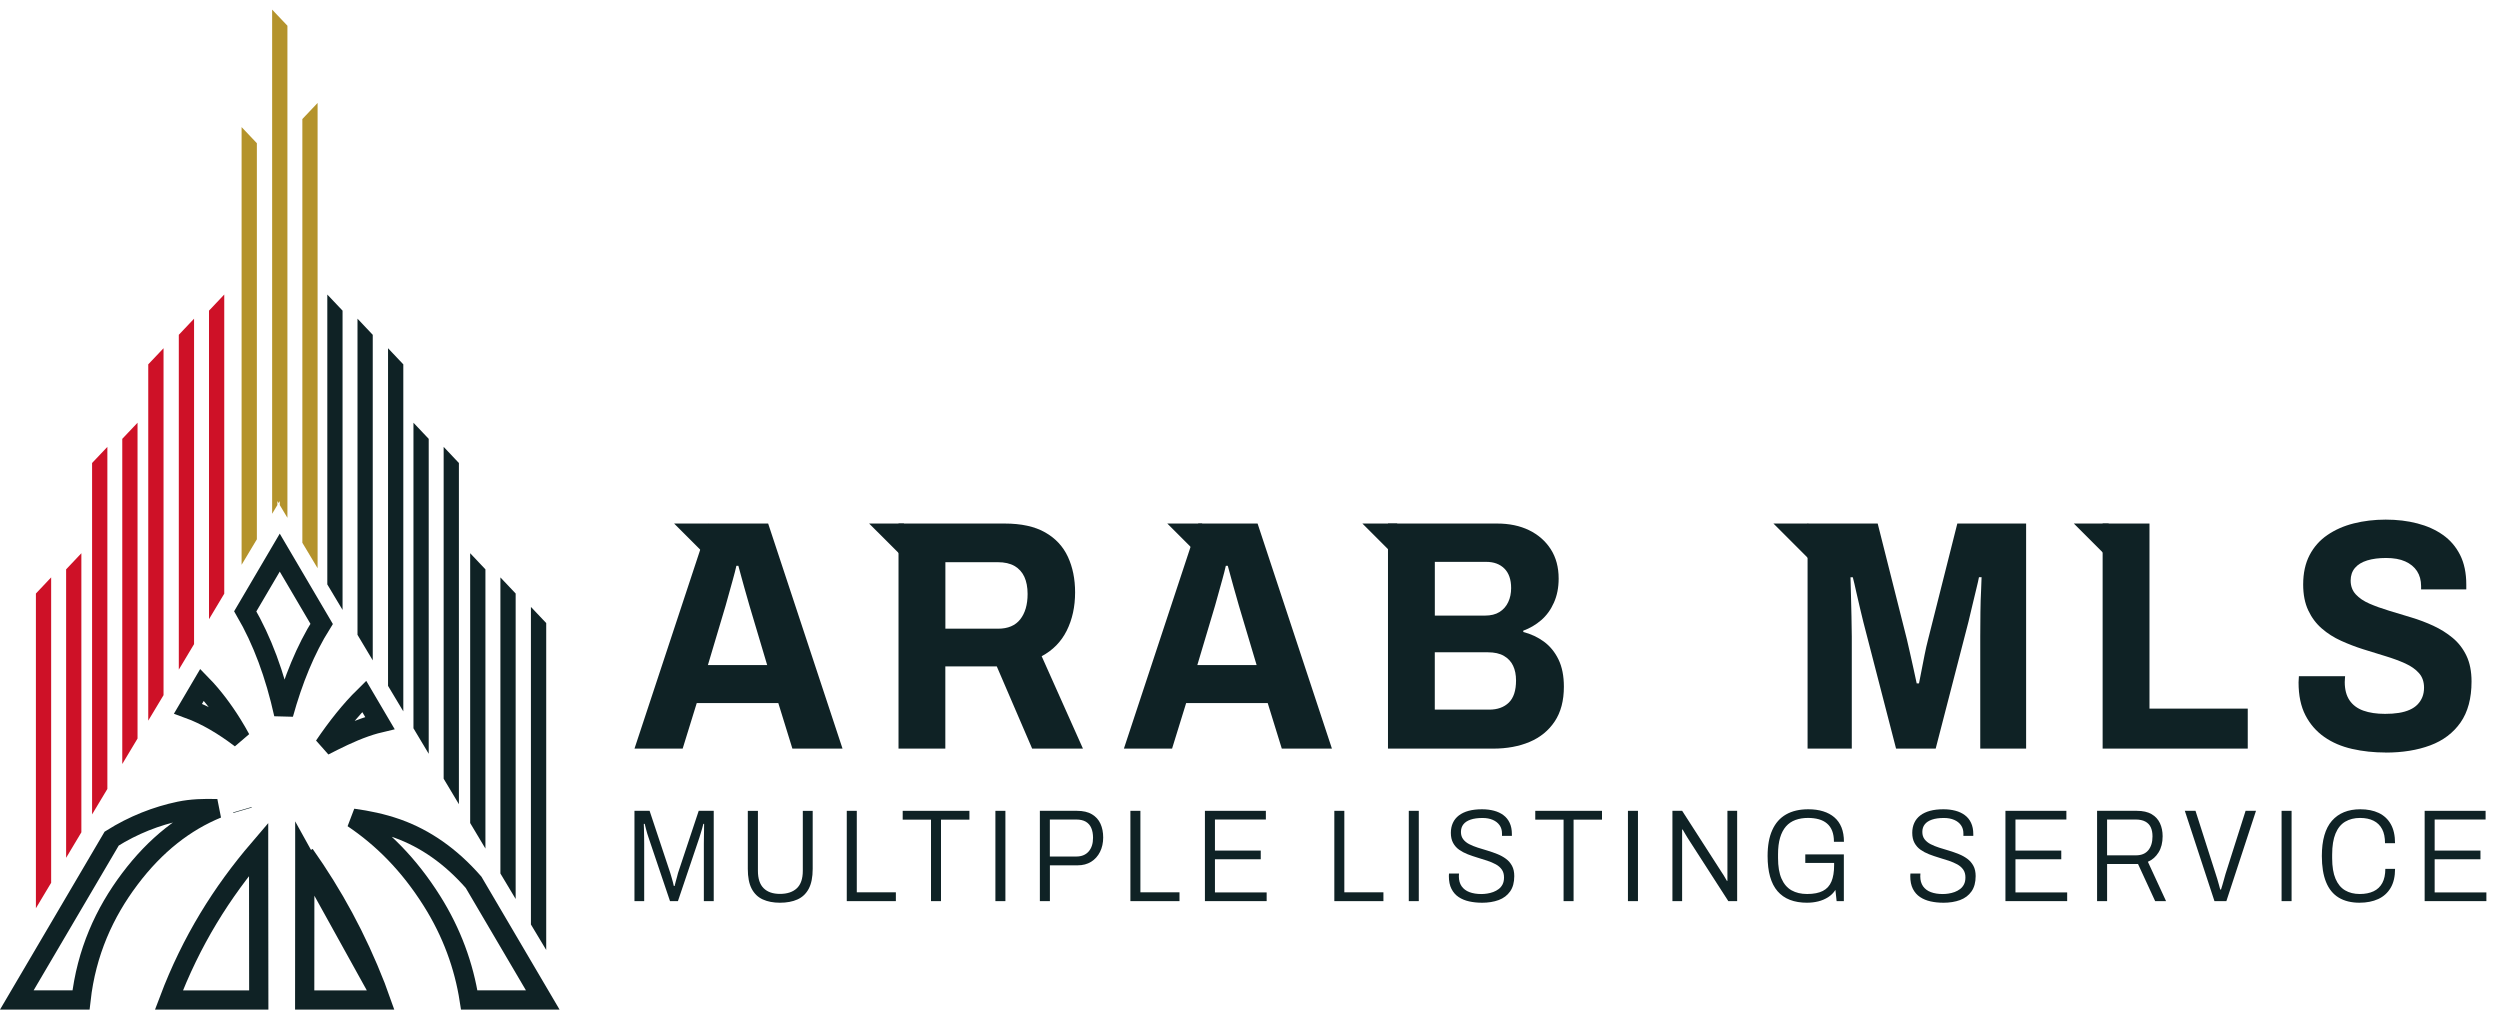 <svg width="130" height="53" viewBox="0 0 130 53" fill="none" xmlns="http://www.w3.org/2000/svg">
<path d="M32.992 46.859V42.163H33.779L34.854 45.394C34.872 45.457 34.894 45.531 34.919 45.615C34.945 45.7 34.968 45.782 34.988 45.861C35.008 45.942 35.025 46.011 35.039 46.071H35.08C35.094 46.007 35.112 45.934 35.135 45.851C35.158 45.77 35.181 45.687 35.203 45.605C35.226 45.524 35.244 45.452 35.258 45.394L36.333 42.163H37.114V46.859H36.6V43.875C36.6 43.783 36.6 43.673 36.604 43.543C36.606 43.413 36.608 43.284 36.61 43.157C36.613 43.029 36.614 42.923 36.614 42.842H36.573C36.559 42.911 36.54 42.987 36.514 43.071C36.489 43.156 36.465 43.24 36.439 43.325C36.414 43.409 36.391 43.486 36.368 43.555L35.252 46.86H34.841L33.725 43.555C33.703 43.496 33.679 43.426 33.657 43.346C33.634 43.265 33.611 43.182 33.588 43.096C33.565 43.009 33.544 42.925 33.526 42.842H33.478C33.483 42.937 33.486 43.051 33.488 43.181C33.491 43.311 33.492 43.437 33.495 43.561C33.497 43.685 33.498 43.789 33.498 43.876V46.86H32.992V46.859Z" fill="#0F2225"/>
<path d="M40.556 46.942C40.215 46.942 39.917 46.885 39.666 46.771C39.415 46.657 39.222 46.471 39.087 46.214C38.952 45.956 38.886 45.613 38.886 45.183V42.165H39.412V45.285C39.412 45.691 39.512 45.993 39.71 46.188C39.908 46.385 40.192 46.483 40.561 46.483C40.931 46.483 41.232 46.385 41.438 46.188C41.643 45.992 41.746 45.691 41.746 45.285V42.165H42.26V45.183C42.26 45.612 42.191 45.956 42.055 46.214C41.918 46.471 41.723 46.657 41.469 46.771C41.216 46.885 40.912 46.942 40.555 46.942H40.556Z" fill="#0F2225"/>
<path d="M44.032 46.859V42.163H44.553V46.4H46.585V46.859H44.032Z" fill="#0F2225"/>
<path d="M48.412 46.859V42.622H46.94V42.163H50.41V42.622H48.932V46.859H48.412Z" fill="#0F2225"/>
<path d="M51.761 46.859V42.163H52.281V46.859H51.761Z" fill="#0F2225"/>
<path d="M54.073 46.859V42.163H56.004C56.323 42.163 56.583 42.224 56.784 42.344C56.985 42.466 57.133 42.63 57.226 42.837C57.319 43.044 57.366 43.283 57.366 43.552C57.366 43.821 57.311 44.079 57.201 44.298C57.092 44.517 56.937 44.688 56.74 44.812C56.541 44.936 56.305 44.997 56.032 44.997H54.595V46.859H54.075H54.073ZM54.592 44.539H55.968C56.242 44.539 56.455 44.452 56.608 44.279C56.761 44.105 56.838 43.868 56.838 43.567C56.838 43.367 56.807 43.195 56.745 43.053C56.684 42.912 56.588 42.803 56.461 42.728C56.333 42.653 56.166 42.615 55.961 42.615H54.592V44.538V44.539Z" fill="#0F2225"/>
<path d="M58.781 46.859V42.163H59.301V46.4H61.334V46.859H58.781Z" fill="#0F2225"/>
<path d="M62.656 46.859V42.163H65.825V42.615H63.177V44.23H65.559V44.682H63.177V46.406H65.866V46.858H62.656V46.859Z" fill="#0F2225"/>
<path d="M69.385 46.859V42.163H69.905V46.4H71.938V46.859H69.385Z" fill="#0F2225"/>
<path d="M73.257 46.859V42.163H73.777V46.859H73.257Z" fill="#0F2225"/>
<path d="M77.057 46.942C76.824 46.942 76.605 46.919 76.397 46.873C76.189 46.827 76.007 46.752 75.85 46.647C75.693 46.543 75.568 46.401 75.477 46.222C75.385 46.044 75.341 45.821 75.341 45.552C75.341 45.525 75.341 45.502 75.345 45.483C75.347 45.465 75.349 45.445 75.349 45.422H75.869C75.869 45.44 75.869 45.462 75.865 45.49C75.862 45.519 75.861 45.545 75.861 45.572C75.861 45.778 75.91 45.948 76.005 46.086C76.101 46.222 76.237 46.325 76.412 46.391C76.588 46.457 76.795 46.49 77.032 46.49C77.124 46.49 77.222 46.483 77.33 46.466C77.437 46.45 77.543 46.423 77.648 46.385C77.752 46.346 77.848 46.294 77.932 46.23C78.016 46.166 78.084 46.085 78.134 45.987C78.183 45.888 78.209 45.769 78.209 45.627C78.209 45.462 78.171 45.326 78.093 45.216C78.015 45.107 77.912 45.017 77.782 44.946C77.652 44.876 77.505 44.812 77.34 44.757C77.176 44.702 77.006 44.649 76.83 44.597C76.654 44.544 76.485 44.486 76.32 44.422C76.156 44.358 76.008 44.279 75.875 44.186C75.743 44.093 75.638 43.974 75.56 43.83C75.482 43.686 75.444 43.511 75.444 43.306C75.444 43.115 75.48 42.943 75.55 42.79C75.62 42.636 75.725 42.508 75.861 42.403C75.998 42.299 76.167 42.218 76.367 42.163C76.568 42.109 76.801 42.082 77.065 42.082C77.288 42.082 77.495 42.107 77.685 42.157C77.874 42.207 78.038 42.283 78.177 42.387C78.316 42.489 78.424 42.623 78.502 42.787C78.58 42.952 78.618 43.148 78.618 43.376V43.465H78.104V43.342C78.104 43.173 78.062 43.029 77.978 42.911C77.894 42.792 77.776 42.7 77.626 42.634C77.476 42.568 77.297 42.535 77.092 42.535C76.846 42.535 76.639 42.563 76.472 42.62C76.305 42.677 76.18 42.759 76.096 42.866C76.012 42.973 75.969 43.105 75.969 43.26C75.969 43.416 76.008 43.537 76.086 43.64C76.163 43.742 76.268 43.829 76.401 43.897C76.533 43.965 76.681 44.025 76.846 44.078C77.01 44.13 77.18 44.182 77.356 44.234C77.532 44.287 77.701 44.347 77.866 44.413C78.03 44.479 78.178 44.561 78.311 44.659C78.444 44.757 78.548 44.88 78.626 45.025C78.704 45.17 78.742 45.349 78.742 45.559C78.742 45.883 78.671 46.149 78.526 46.354C78.382 46.559 78.185 46.708 77.931 46.803C77.677 46.896 77.386 46.943 77.059 46.943L77.057 46.942Z" fill="#0F2225"/>
<path d="M81.306 46.859V42.622H79.834V42.163H83.304V42.622H81.826V46.859H81.306Z" fill="#0F2225"/>
<path d="M84.653 46.859V42.163H85.174V46.859H84.653Z" fill="#0F2225"/>
<path d="M86.966 46.859V42.163H87.473L89.546 45.387C89.569 45.414 89.595 45.455 89.625 45.507C89.655 45.559 89.685 45.612 89.717 45.664C89.749 45.716 89.776 45.763 89.799 45.804H89.826V42.163H90.332V46.859H89.873L87.758 43.574C87.73 43.533 87.691 43.467 87.638 43.375C87.586 43.283 87.539 43.204 87.498 43.135H87.47V46.859H86.964H86.966Z" fill="#0F2225"/>
<path d="M93.975 46.942C93.29 46.942 92.776 46.743 92.431 46.342C92.087 45.943 91.915 45.332 91.915 44.511C91.915 43.973 91.995 43.523 92.159 43.163C92.321 42.802 92.559 42.532 92.874 42.352C93.189 42.172 93.574 42.082 94.031 42.082C94.318 42.082 94.575 42.117 94.803 42.188C95.032 42.258 95.227 42.364 95.389 42.503C95.551 42.642 95.674 42.818 95.759 43.029C95.843 43.241 95.885 43.49 95.885 43.772H95.365C95.365 43.552 95.334 43.365 95.273 43.207C95.212 43.05 95.121 42.92 95.002 42.82C94.884 42.719 94.741 42.647 94.575 42.601C94.408 42.555 94.223 42.532 94.018 42.532C93.776 42.532 93.558 42.568 93.364 42.638C93.17 42.709 93.005 42.82 92.871 42.973C92.738 43.126 92.634 43.323 92.564 43.562C92.493 43.802 92.458 44.09 92.458 44.428V44.613C92.458 45.056 92.518 45.415 92.639 45.691C92.76 45.966 92.934 46.169 93.16 46.297C93.385 46.424 93.656 46.488 93.971 46.488C94.312 46.488 94.587 46.434 94.792 46.327C94.997 46.22 95.145 46.056 95.237 45.835C95.329 45.614 95.374 45.334 95.374 44.997V44.873H93.875V44.428H95.88V46.858H95.504L95.442 46.276C95.342 46.432 95.214 46.558 95.06 46.656C94.904 46.754 94.735 46.826 94.55 46.872C94.365 46.917 94.175 46.941 93.978 46.941L93.975 46.942Z" fill="#0F2225"/>
<path d="M101.052 46.942C100.818 46.942 100.599 46.919 100.391 46.873C100.183 46.827 100.001 46.752 99.844 46.647C99.687 46.543 99.562 46.401 99.47 46.222C99.379 46.044 99.334 45.821 99.334 45.552C99.334 45.525 99.334 45.502 99.338 45.483C99.34 45.465 99.342 45.445 99.342 45.422H99.862C99.862 45.44 99.862 45.462 99.858 45.49C99.856 45.519 99.854 45.545 99.854 45.572C99.854 45.778 99.903 45.948 99.998 46.086C100.094 46.222 100.229 46.325 100.405 46.391C100.581 46.457 100.788 46.49 101.025 46.49C101.117 46.49 101.215 46.483 101.322 46.466C101.429 46.45 101.535 46.423 101.641 46.385C101.745 46.346 101.84 46.294 101.925 46.23C102.009 46.166 102.077 46.085 102.127 45.987C102.177 45.888 102.202 45.769 102.202 45.627C102.202 45.462 102.164 45.326 102.086 45.216C102.008 45.107 101.905 45.017 101.775 44.946C101.645 44.876 101.498 44.812 101.334 44.757C101.169 44.702 100.999 44.649 100.823 44.597C100.647 44.544 100.478 44.486 100.313 44.422C100.149 44.358 100.001 44.279 99.868 44.186C99.736 44.093 99.631 43.974 99.553 43.83C99.475 43.686 99.437 43.511 99.437 43.306C99.437 43.115 99.473 42.943 99.543 42.79C99.613 42.636 99.718 42.508 99.854 42.403C99.991 42.299 100.16 42.218 100.361 42.163C100.561 42.109 100.794 42.082 101.058 42.082C101.281 42.082 101.488 42.107 101.678 42.157C101.868 42.207 102.031 42.283 102.17 42.387C102.309 42.489 102.418 42.623 102.495 42.787C102.573 42.952 102.611 43.148 102.611 43.376V43.465H102.097V43.342C102.097 43.173 102.055 43.029 101.971 42.911C101.887 42.792 101.77 42.7 101.618 42.634C101.467 42.568 101.289 42.535 101.084 42.535C100.837 42.535 100.631 42.563 100.464 42.62C100.297 42.677 100.172 42.759 100.088 42.866C100.003 42.973 99.961 43.105 99.961 43.26C99.961 43.416 100 43.537 100.077 43.64C100.155 43.742 100.26 43.829 100.392 43.897C100.525 43.965 100.673 44.025 100.837 44.078C101.002 44.13 101.172 44.182 101.348 44.234C101.524 44.287 101.693 44.347 101.858 44.413C102.022 44.479 102.17 44.561 102.303 44.659C102.435 44.757 102.54 44.88 102.618 45.025C102.696 45.17 102.734 45.349 102.734 45.559C102.734 45.883 102.662 46.149 102.518 46.354C102.374 46.559 102.177 46.708 101.923 46.803C101.669 46.896 101.378 46.943 101.05 46.943L101.052 46.942Z" fill="#0F2225"/>
<path d="M104.283 46.859V42.163H107.452V42.615H104.804V44.23H107.186V44.682H104.804V46.406H107.493V46.858H104.283V46.859Z" fill="#0F2225"/>
<path d="M109.048 46.859V42.163H111.115C111.43 42.163 111.685 42.221 111.881 42.334C112.078 42.449 112.222 42.605 112.316 42.803C112.409 43.002 112.457 43.229 112.457 43.484C112.457 43.817 112.386 44.098 112.245 44.326C112.103 44.554 111.918 44.716 111.69 44.812L112.635 46.859H112.068L111.178 44.929H109.569V46.859H109.049H109.048ZM109.568 44.477H111.074C111.352 44.477 111.565 44.389 111.711 44.213C111.856 44.037 111.93 43.797 111.93 43.491C111.93 43.309 111.901 43.152 111.841 43.022C111.782 42.892 111.686 42.791 111.556 42.721C111.426 42.651 111.258 42.615 111.054 42.615H109.568V44.477Z" fill="#0F2225"/>
<path d="M115.152 46.859L113.611 42.163H114.166L115.219 45.456C115.246 45.534 115.274 45.621 115.301 45.716C115.328 45.812 115.356 45.907 115.383 46.003C115.409 46.099 115.432 46.183 115.452 46.257H115.492C115.515 46.193 115.54 46.115 115.564 46.024C115.589 45.932 115.616 45.837 115.645 45.739C115.675 45.641 115.701 45.547 115.724 45.455L116.771 42.162H117.312L115.772 46.858H115.149L115.152 46.859Z" fill="#0F2225"/>
<path d="M118.642 46.859V42.163H119.162V46.859H118.642Z" fill="#0F2225"/>
<path d="M122.7 46.942C122.267 46.942 121.904 46.852 121.612 46.675C121.32 46.497 121.101 46.229 120.956 45.87C120.81 45.512 120.736 45.059 120.736 44.512C120.736 43.691 120.911 43.08 121.26 42.681C121.61 42.282 122.101 42.082 122.736 42.082C123.106 42.082 123.425 42.146 123.694 42.273C123.963 42.401 124.172 42.594 124.32 42.855C124.468 43.115 124.542 43.445 124.542 43.847H124.021C124.021 43.55 123.972 43.306 123.871 43.115C123.77 42.923 123.623 42.778 123.43 42.68C123.236 42.582 123 42.533 122.722 42.533C122.425 42.533 122.167 42.598 121.949 42.728C121.73 42.858 121.563 43.064 121.447 43.344C121.331 43.625 121.272 43.991 121.272 44.442V44.627C121.272 45.065 121.331 45.422 121.447 45.695C121.563 45.969 121.728 46.169 121.943 46.297C122.157 46.424 122.413 46.488 122.709 46.488C122.987 46.488 123.226 46.441 123.425 46.347C123.623 46.254 123.775 46.11 123.88 45.916C123.984 45.723 124.037 45.478 124.037 45.181H124.543C124.543 45.582 124.465 45.913 124.311 46.173C124.155 46.433 123.94 46.626 123.664 46.752C123.388 46.877 123.067 46.941 122.703 46.941L122.7 46.942Z" fill="#0F2225"/>
<path d="M126.082 46.859V42.163H129.251V42.615H126.602V44.23H128.984V44.682H126.602V46.406H129.292V46.858H126.082V46.859Z" fill="#0F2225"/>
<path d="M32.994 38.927L36.861 27.224H39.944L43.811 38.927H41.204L40.472 36.559H36.231L35.499 38.927H32.994ZM36.81 34.583H39.893L38.974 31.5C38.939 31.386 38.9 31.247 38.855 31.083C38.809 30.918 38.758 30.74 38.702 30.546C38.645 30.353 38.591 30.157 38.54 29.958C38.489 29.759 38.441 29.581 38.395 29.421H38.293C38.247 29.625 38.188 29.858 38.114 30.12C38.04 30.381 37.969 30.636 37.901 30.886C37.834 31.136 37.776 31.34 37.73 31.5L36.811 34.583H36.81Z" fill="#0F2225"/>
<path d="M46.723 38.927V27.224H52.242C53.106 27.224 53.807 27.377 54.346 27.684C54.886 27.99 55.28 28.414 55.53 28.953C55.78 29.492 55.905 30.108 55.905 30.801C55.905 31.551 55.759 32.215 55.47 32.794C55.18 33.373 54.745 33.816 54.167 34.123L56.313 38.927H53.672L51.832 34.651H49.157V38.927H46.722H46.723ZM49.159 32.692H51.902C52.413 32.692 52.796 32.53 53.052 32.206C53.307 31.882 53.435 31.442 53.435 30.886C53.435 30.534 53.377 30.236 53.265 29.992C53.151 29.749 52.981 29.561 52.754 29.43C52.527 29.3 52.237 29.234 51.885 29.234H49.16V32.692H49.159Z" fill="#0F2225"/>
<path d="M58.443 38.927L62.31 27.224H65.394L69.26 38.927H66.653L65.921 36.559H61.68L60.948 38.927H58.443ZM62.26 34.583H65.344L64.424 31.5C64.39 31.386 64.35 31.247 64.306 31.083C64.26 30.918 64.209 30.74 64.153 30.546C64.095 30.353 64.042 30.157 63.991 29.958C63.94 29.759 63.891 29.581 63.845 29.421H63.743C63.697 29.625 63.639 29.858 63.565 30.12C63.491 30.381 63.419 30.636 63.352 30.886C63.284 31.136 63.227 31.34 63.181 31.5L62.261 34.583H62.26Z" fill="#0F2225"/>
<path d="M72.175 38.927V27.224H77.847C78.484 27.224 79.04 27.34 79.516 27.573C79.993 27.807 80.368 28.136 80.641 28.562C80.914 28.988 81.05 29.496 81.05 30.087C81.05 30.552 80.968 30.971 80.803 31.339C80.639 31.709 80.417 32.012 80.139 32.251C79.861 32.489 79.551 32.672 79.21 32.795V32.863C79.608 32.965 79.965 33.133 80.284 33.365C80.602 33.599 80.854 33.907 81.042 34.294C81.229 34.68 81.322 35.151 81.322 35.708C81.322 36.435 81.163 37.037 80.845 37.514C80.528 37.991 80.093 38.345 79.542 38.579C78.991 38.812 78.359 38.928 77.643 38.928H72.175V38.927ZM74.611 32.011H77.217C77.523 32.011 77.777 31.949 77.975 31.824C78.174 31.699 78.324 31.529 78.426 31.312C78.528 31.097 78.579 30.852 78.579 30.58C78.579 30.138 78.463 29.8 78.23 29.567C77.996 29.333 77.681 29.217 77.285 29.217H74.611V32.011ZM74.611 36.901H77.438C77.869 36.901 78.21 36.778 78.459 36.535C78.709 36.291 78.834 35.907 78.834 35.384C78.834 35.088 78.783 34.833 78.681 34.618C78.579 34.402 78.42 34.231 78.204 34.106C77.989 33.981 77.711 33.919 77.369 33.919H74.609V36.901H74.611Z" fill="#0F2225"/>
<path d="M93.994 38.927V27.224H97.64L99.156 33.237C99.201 33.431 99.256 33.666 99.318 33.944C99.381 34.222 99.443 34.504 99.506 34.787C99.568 35.071 99.622 35.321 99.668 35.536H99.788C99.822 35.366 99.864 35.15 99.915 34.889C99.966 34.627 100.02 34.352 100.077 34.062C100.133 33.773 100.197 33.497 100.265 33.236L101.781 27.223H105.358V38.926H102.973V33.099C102.973 32.68 102.976 32.257 102.982 31.831C102.987 31.405 102.999 31.025 103.017 30.689C103.033 30.354 103.042 30.129 103.042 30.016H102.906C102.883 30.141 102.838 30.342 102.769 30.62C102.702 30.898 102.63 31.194 102.556 31.507C102.482 31.819 102.417 32.095 102.36 32.333L100.656 38.926H98.595L96.891 32.333C96.846 32.141 96.79 31.905 96.721 31.627C96.653 31.349 96.587 31.064 96.524 30.775C96.462 30.485 96.402 30.233 96.346 30.017H96.226C96.237 30.279 96.245 30.591 96.251 30.954C96.256 31.318 96.265 31.686 96.277 32.061C96.288 32.436 96.293 32.783 96.293 33.101V38.927H93.994Z" fill="#0F2225"/>
<path d="M109.337 38.927V27.224H111.773V36.848H116.883V38.927H109.336H109.337Z" fill="#0F2225"/>
<path d="M124.056 39.131C123.443 39.131 122.861 39.069 122.311 38.944C121.76 38.819 121.276 38.612 120.863 38.322C120.449 38.032 120.122 37.657 119.884 37.197C119.645 36.736 119.525 36.166 119.525 35.485C119.525 35.429 119.528 35.372 119.534 35.315C119.539 35.258 119.543 35.206 119.543 35.161H121.945C121.945 35.196 121.942 35.24 121.936 35.298C121.929 35.355 121.927 35.411 121.927 35.469C121.927 35.855 122.01 36.17 122.174 36.414C122.339 36.659 122.577 36.837 122.889 36.951C123.202 37.064 123.579 37.121 124.022 37.121C124.283 37.121 124.522 37.105 124.737 37.071C124.953 37.036 125.143 36.983 125.307 36.908C125.472 36.835 125.608 36.742 125.717 36.628C125.825 36.514 125.907 36.387 125.964 36.244C126.02 36.103 126.05 35.941 126.05 35.758C126.05 35.451 125.962 35.198 125.786 35.001C125.61 34.802 125.371 34.635 125.07 34.498C124.769 34.362 124.431 34.237 124.056 34.123C123.681 34.01 123.295 33.891 122.898 33.765C122.501 33.64 122.115 33.492 121.74 33.322C121.366 33.153 121.03 32.94 120.736 32.684C120.44 32.429 120.205 32.114 120.029 31.739C119.853 31.364 119.765 30.916 119.765 30.393C119.765 29.803 119.876 29.294 120.097 28.868C120.319 28.442 120.627 28.093 121.025 27.821C121.423 27.548 121.879 27.347 122.396 27.217C122.912 27.087 123.466 27.02 124.056 27.02C124.647 27.02 125.195 27.085 125.7 27.217C126.205 27.347 126.648 27.546 127.029 27.814C127.409 28.08 127.707 28.427 127.923 28.853C128.138 29.279 128.247 29.793 128.247 30.395V30.65H125.897V30.48C125.897 30.173 125.825 29.913 125.684 29.696C125.542 29.48 125.337 29.312 125.07 29.193C124.804 29.073 124.471 29.015 124.074 29.015C123.699 29.015 123.373 29.057 123.095 29.142C122.817 29.228 122.604 29.358 122.456 29.534C122.308 29.71 122.234 29.929 122.234 30.189C122.234 30.474 122.322 30.712 122.498 30.905C122.674 31.099 122.912 31.259 123.213 31.39C123.514 31.521 123.852 31.643 124.227 31.756C124.602 31.87 124.989 31.986 125.385 32.106C125.783 32.226 126.166 32.37 126.535 32.541C126.904 32.712 127.239 32.921 127.54 33.171C127.841 33.421 128.08 33.731 128.256 34.099C128.432 34.468 128.52 34.914 128.52 35.437C128.52 36.312 128.33 37.021 127.95 37.567C127.57 38.111 127.044 38.509 126.373 38.759C125.703 39.009 124.931 39.134 124.056 39.134V39.131Z" fill="#0F2225"/>
<path d="M36.861 27.224H35.054L37.468 29.639" fill="#0F2225"/>
<path d="M47.002 27.224H45.195L47.611 29.639" fill="#0F2225"/>
<path d="M62.508 27.224H60.699L63.114 29.639" fill="#0F2225"/>
<path d="M72.651 27.224H70.844L73.258 29.639" fill="#0F2225"/>
<path d="M94.026 27.224H92.219L94.633 29.639" fill="#0F2225"/>
<path d="M109.646 27.224H107.839L110.253 29.639" fill="#0F2225"/>
<path d="M0.874 51.999L5.808 43.606C6.938 42.897 8.143 42.428 9.335 42.178L9.335 42.178C9.963 42.047 10.611 42.03 11.294 42.05C11.297 42.05 11.3 42.05 11.302 42.05C9.637 42.735 8.101 43.908 6.745 45.713C5.432 47.46 4.494 49.507 4.212 51.999H0.874ZM12.602 42.107L12.61 42.134L12.602 42.107Z" stroke="#0F2225"/>
<path d="M15.849 44.645V44.646C15.848 47.096 15.847 49.547 15.844 52H19.797C19.717 51.771 19.634 51.545 19.547 51.322L15.849 44.645ZM15.849 44.645V44.642V44.64V44.637V44.634V44.631V44.628V44.625V44.622V44.619V44.616V44.614V44.611V44.608V44.605V44.602V44.599V44.596V44.593V44.59V44.587V44.585V44.582V44.579V44.576V44.573V44.57V44.567V44.564V44.562V44.559V44.556V44.553V44.55V44.547V44.544V44.541V44.538V44.535V44.533V44.53V44.527V44.524V44.521V44.518V44.515V44.512V44.509V44.507V44.504V44.501V44.498V44.495V44.492V44.489V44.486V44.483V44.48V44.477V44.474V44.472V44.469V44.466V44.463V44.46V44.457V44.454V44.451V44.448V44.445V44.443V44.44V44.437V44.434V44.431V44.431M15.849 44.645V44.431M15.849 44.431C17.328 46.529 18.543 48.747 19.547 51.322L15.849 44.431Z" stroke="#0F2225"/>
<path d="M13.456 52H8.784C9.95 48.912 11.546 46.381 13.448 44.157V44.158V44.161V44.164V44.167V44.169V44.172V44.175V44.178V44.181V44.184V44.187V44.189V44.192V44.195V44.198V44.201V44.203V44.206V44.209V44.212V44.215V44.218V44.22V44.223V44.226V44.229V44.232V44.234V44.237V44.24V44.243V44.246V44.248V44.251V44.254V44.257V44.26V44.263V44.265V44.268V44.271V44.274V44.276V44.279V44.282V44.285V44.288V44.291V44.293V44.296V44.299V44.302V44.304V44.307V44.31V44.313V44.316V44.318V44.321V44.324V44.327V44.33V44.332V44.335V44.338V44.341V44.343V44.346V44.349V44.352V44.354V44.357V44.36V44.363V44.365V44.368V44.371V44.374V44.377V44.379V44.382V44.385V44.388V44.39V44.393V44.396V44.399V44.401V44.404V44.407V44.41V44.413V44.415V44.418V44.421V44.423V44.426V44.429V44.432V44.434V44.437V44.44V44.443V44.446V44.448V44.451V44.454V44.457V44.459V44.462V44.465V44.468V44.47V44.473V44.476V44.479V44.481V44.484V44.487V44.49V44.492V44.495V44.498V44.501V44.503V44.506V44.509V44.512V44.514L13.448 44.517L13.448 44.518L13.456 52Z" stroke="#0F2225"/>
<path d="M20.612 43.067L20.692 43.095H20.692C22.104 43.605 23.428 44.51 24.626 45.879L28.223 51.998H24.4C24.123 50.224 23.498 48.497 22.465 46.855C21.251 44.924 19.86 43.562 18.354 42.548C19.123 42.653 19.875 42.81 20.612 43.067Z" stroke="#0F2225"/>
<path d="M9.778 36.85L10.508 35.608C11.071 36.185 11.62 36.917 12.089 37.674C12.243 37.922 12.386 38.17 12.517 38.413C11.637 37.742 10.725 37.194 9.778 36.85Z" stroke="#0F2225"/>
<path d="M14.75 37.138C14.295 35.08 13.636 33.306 12.753 31.789L14.547 28.736L16.725 32.441C15.888 33.775 15.242 35.361 14.75 37.138Z" stroke="#0F2225"/>
<path d="M18.939 36.211L19.752 37.593C19.684 37.609 19.616 37.627 19.549 37.645L19.548 37.645C18.783 37.855 18.042 38.189 17.337 38.541C17.17 38.624 17.007 38.707 16.848 38.789C17.519 37.8 18.212 36.926 18.939 36.211Z" stroke="#0F2225"/>
<path d="M20.772 36.268L20.378 35.61V18.61L20.772 19.026V36.268Z" stroke="#0F2225" stroke-width="0.4"/>
<path d="M19.183 33.614L18.79 32.956V17.074L19.183 17.49V33.614Z" stroke="#0F2225" stroke-width="0.4"/>
<path d="M17.613 30.991L17.22 30.334V15.818L17.613 16.233V30.991Z" stroke="#0F2225" stroke-width="0.4"/>
<path d="M28.203 48.676L27.808 48.018V32.062L28.203 32.479V48.676Z" stroke="#0F2225" stroke-width="0.4"/>
<path d="M26.614 46.023L26.221 45.366V30.527L26.614 30.942V46.023Z" stroke="#0F2225" stroke-width="0.4"/>
<path d="M25.042 43.4L24.649 42.742V29.27L25.042 29.686V43.4Z" stroke="#0F2225" stroke-width="0.4"/>
<path d="M8.504 18.108L7.709 18.946V37.473L8.504 36.148V18.108Z" fill="#CE1127"/>
<path d="M10.091 16.572L9.298 17.41V34.821L10.091 33.495V16.572Z" fill="#CE1127"/>
<path d="M11.661 15.316L10.868 16.154V32.199L11.661 30.872V15.316Z" fill="#CE1127"/>
<path d="M14.423 26.053L14.486 26.158L14.548 26.053V26.262L14.946 26.926V1.338L14.151 0.5V26.717L14.423 26.262V26.053Z" fill="#B4932C"/>
<path d="M13.357 7.447L12.563 6.609V29.369L13.357 28.043V7.447Z" fill="#B4932C"/>
<path d="M16.515 5.353L15.722 6.191V28.223L16.515 29.548V5.353Z" fill="#B4932C"/>
<path d="M2.66 30.024L1.867 30.863V47.229L2.66 45.904V30.024Z" fill="#CE1127"/>
<path d="M4.231 28.768L3.438 29.606V44.607L4.231 43.28V28.768Z" fill="#CE1127"/>
<path d="M5.583 23.238L4.788 24.076V42.35L5.583 41.025V23.238Z" fill="#CE1127"/>
<path d="M7.152 21.982L6.358 22.82V39.729L7.152 38.404V21.982Z" fill="#CE1127"/>
<path d="M23.663 41.095L23.27 40.438V23.74L23.663 24.156V41.095Z" stroke="#0F2225" stroke-width="0.4"/>
<path d="M22.093 38.473L21.7 37.816V22.485L22.093 22.9V38.473Z" stroke="#0F2225" stroke-width="0.4"/>
</svg>
